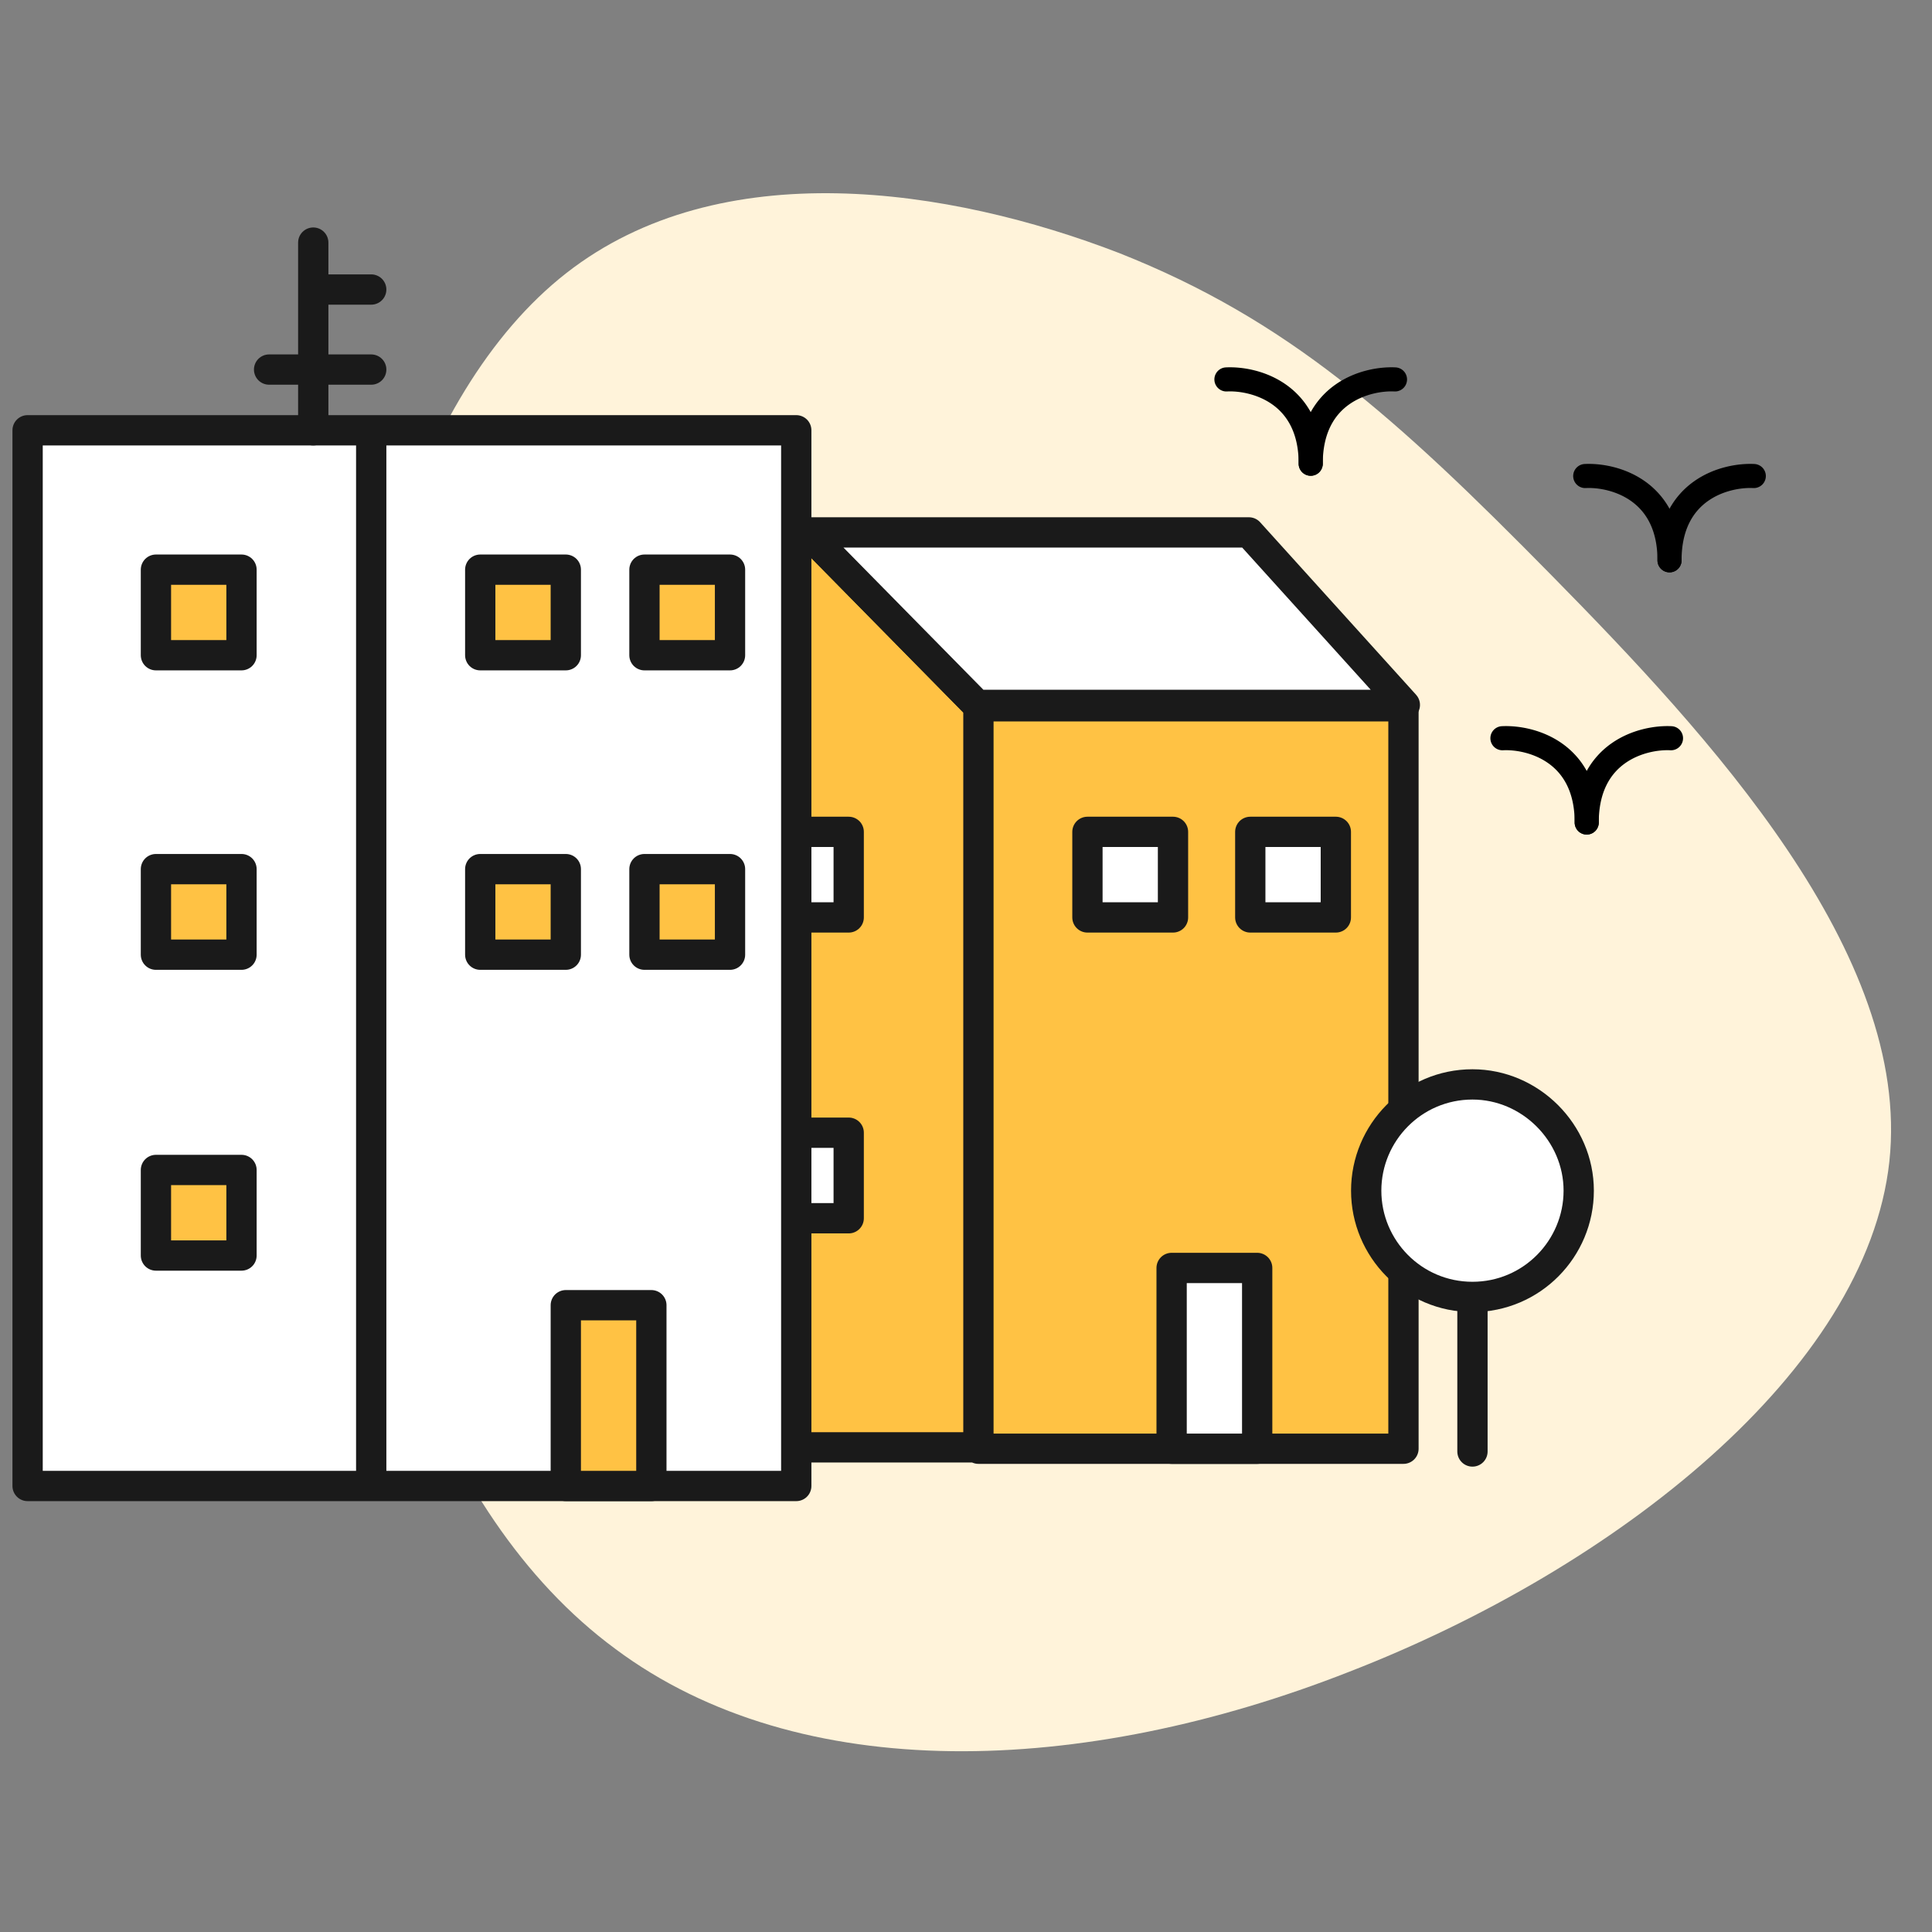 <svg xmlns="http://www.w3.org/2000/svg" width="140" height="140" fill="none"><rect width="100%" height="100%" fill="#808080" stroke="none"/><path fill="#FFF3DA" fill-rule="evenodd" d="M44.584 119.481c-13.394-9.872-19.759-30.45-20.012-50.727-.35-20.301 5.29-40.227 16.462-48.962 11.173-8.734 27.758-6.205 40.07-1.453 12.19 4.825 20.012 11.849 31.341 23.366s26.094 27.407 24.465 42.465c-1.653 15.156-19.797 29.456-39.117 36.963-19.344 7.603-39.84 8.317-53.21-1.652z" clip-rule="evenodd"/><path fill="#FFC244" stroke="#1A1A1A" stroke-linecap="round" stroke-linejoin="round" stroke-width="2.195" d="M101.7 51.18H70.9v53.8h30.8v-53.8zM46 51.18l12.5-12.6 12.4 12.6v53.7H46v-53.7z"/><path fill="#fff" stroke="#1A1A1A" stroke-linecap="round" stroke-linejoin="round" stroke-width="2.195" d="M85 60.28h-6.2v6.2H85v-6.2zM96.8 60.28h-6.2v6.2h6.2v-6.2zM91.1 91.88h-6.2v13.1h6.2v-13.1zM61.5 60.28h-6.2v6.2h6.2v-6.2zM61.5 82.08h-6.2v6.2h6.2v-6.2zM70.9 51.18l-12.4-12.6h32l11.3 12.5H70.9v.1z"/><path fill="#fff" stroke="#1A1A1A" stroke-linecap="round" stroke-linejoin="round" stroke-width="2.195" d="M57.7 31.18H26.9v76.5h30.8v-76.5zM26.9 31.18H2v76.5h24.9v-76.5z"/><path fill="#FFC244" stroke="#1A1A1A" stroke-linecap="round" stroke-linejoin="round" stroke-width="2.195" d="M17.5 41.28h-6.2v6.2h6.2v-6.2zM41 41.28h-6.2v6.2H41v-6.2zM52.8 41.28h-6.1v6.2h6.2v-6.2h-.1zM41 62.98h-6.2v6.2H41v-6.2zM52.8 62.98h-6.1v6.2h6.2v-6.2h-.1zM47.2 94.58H41v13.1h6.2v-13.1zM17.5 62.98h-6.2v6.2h6.2v-6.2zM17.5 84.78h-6.2v6.2h6.2v-6.2z"/><path stroke="#1A1A1A" stroke-linecap="round" stroke-linejoin="round" stroke-width="2.195" d="M22.7 31.18v-13.6M19.5 26.78h7.4M23.2 20.98h3.7"/><path fill="#FFC244" d="M106.7 93.88v11.3-11.3z"/><path stroke="#1A1A1A" stroke-linecap="round" stroke-linejoin="round" stroke-width="2.195" d="M106.7 93.88v11.3"/><path fill="#fff" stroke="#1A1A1A" stroke-linecap="round" stroke-linejoin="round" stroke-width="2.195" d="M106.7 93.98c4.3 0 7.7-3.5 7.7-7.7s-3.5-7.7-7.7-7.7c-4.3 0-7.7 3.5-7.7 7.7s3.4 7.7 7.7 7.7z"/><path fill="#000" fill-rule="evenodd" d="M92.186 29.3c-1.077-.76-2.398-.977-3.27-.933a.873.873 0 11-.087-1.744c1.165-.058 2.897.214 4.364 1.25 1.516 1.07 2.66 2.895 2.66 5.729a.873.873 0 11-1.746 0c0-2.297-.892-3.576-1.92-4.302z" clip-rule="evenodd"/><path fill="#000" fill-rule="evenodd" d="M97.773 29.3c1.078-.76 2.399-.977 3.27-.933a.872.872 0 10.087-1.744c-1.164-.058-2.896.214-4.364 1.25-1.516 1.07-2.66 2.895-2.66 5.729a.873.873 0 101.747 0c0-2.297.892-3.576 1.92-4.302zM112.186 55.3c-1.077-.76-2.398-.977-3.27-.933a.873.873 0 01-.087-1.744c1.165-.058 2.897.215 4.364 1.25 1.516 1.07 2.66 2.896 2.66 5.729a.873.873 0 01-1.746 0c0-2.297-.892-3.576-1.921-4.302z" clip-rule="evenodd"/><path fill="#000" fill-rule="evenodd" d="M117.773 55.3c1.078-.76 2.399-.977 3.27-.933a.872.872 0 10.087-1.744c-1.164-.058-2.896.215-4.364 1.25-1.516 1.07-2.659 2.896-2.659 5.729a.873.873 0 001.746 0c0-2.297.892-3.576 1.92-4.302zM118.186 36.3c-1.077-.76-2.398-.977-3.27-.933a.873.873 0 01-.087-1.744c1.165-.058 2.897.215 4.364 1.25 1.516 1.07 2.66 2.896 2.66 5.729a.873.873 0 01-1.746 0c0-2.297-.892-3.576-1.921-4.302z" clip-rule="evenodd"/><path fill="#000" fill-rule="evenodd" d="M123.773 36.3c1.078-.76 2.399-.977 3.27-.933a.872.872 0 10.087-1.744c-1.164-.058-2.896.215-4.364 1.25-1.516 1.07-2.659 2.896-2.659 5.729a.873.873 0 001.746 0c0-2.297.892-3.576 1.92-4.302z" clip-rule="evenodd"/></svg>